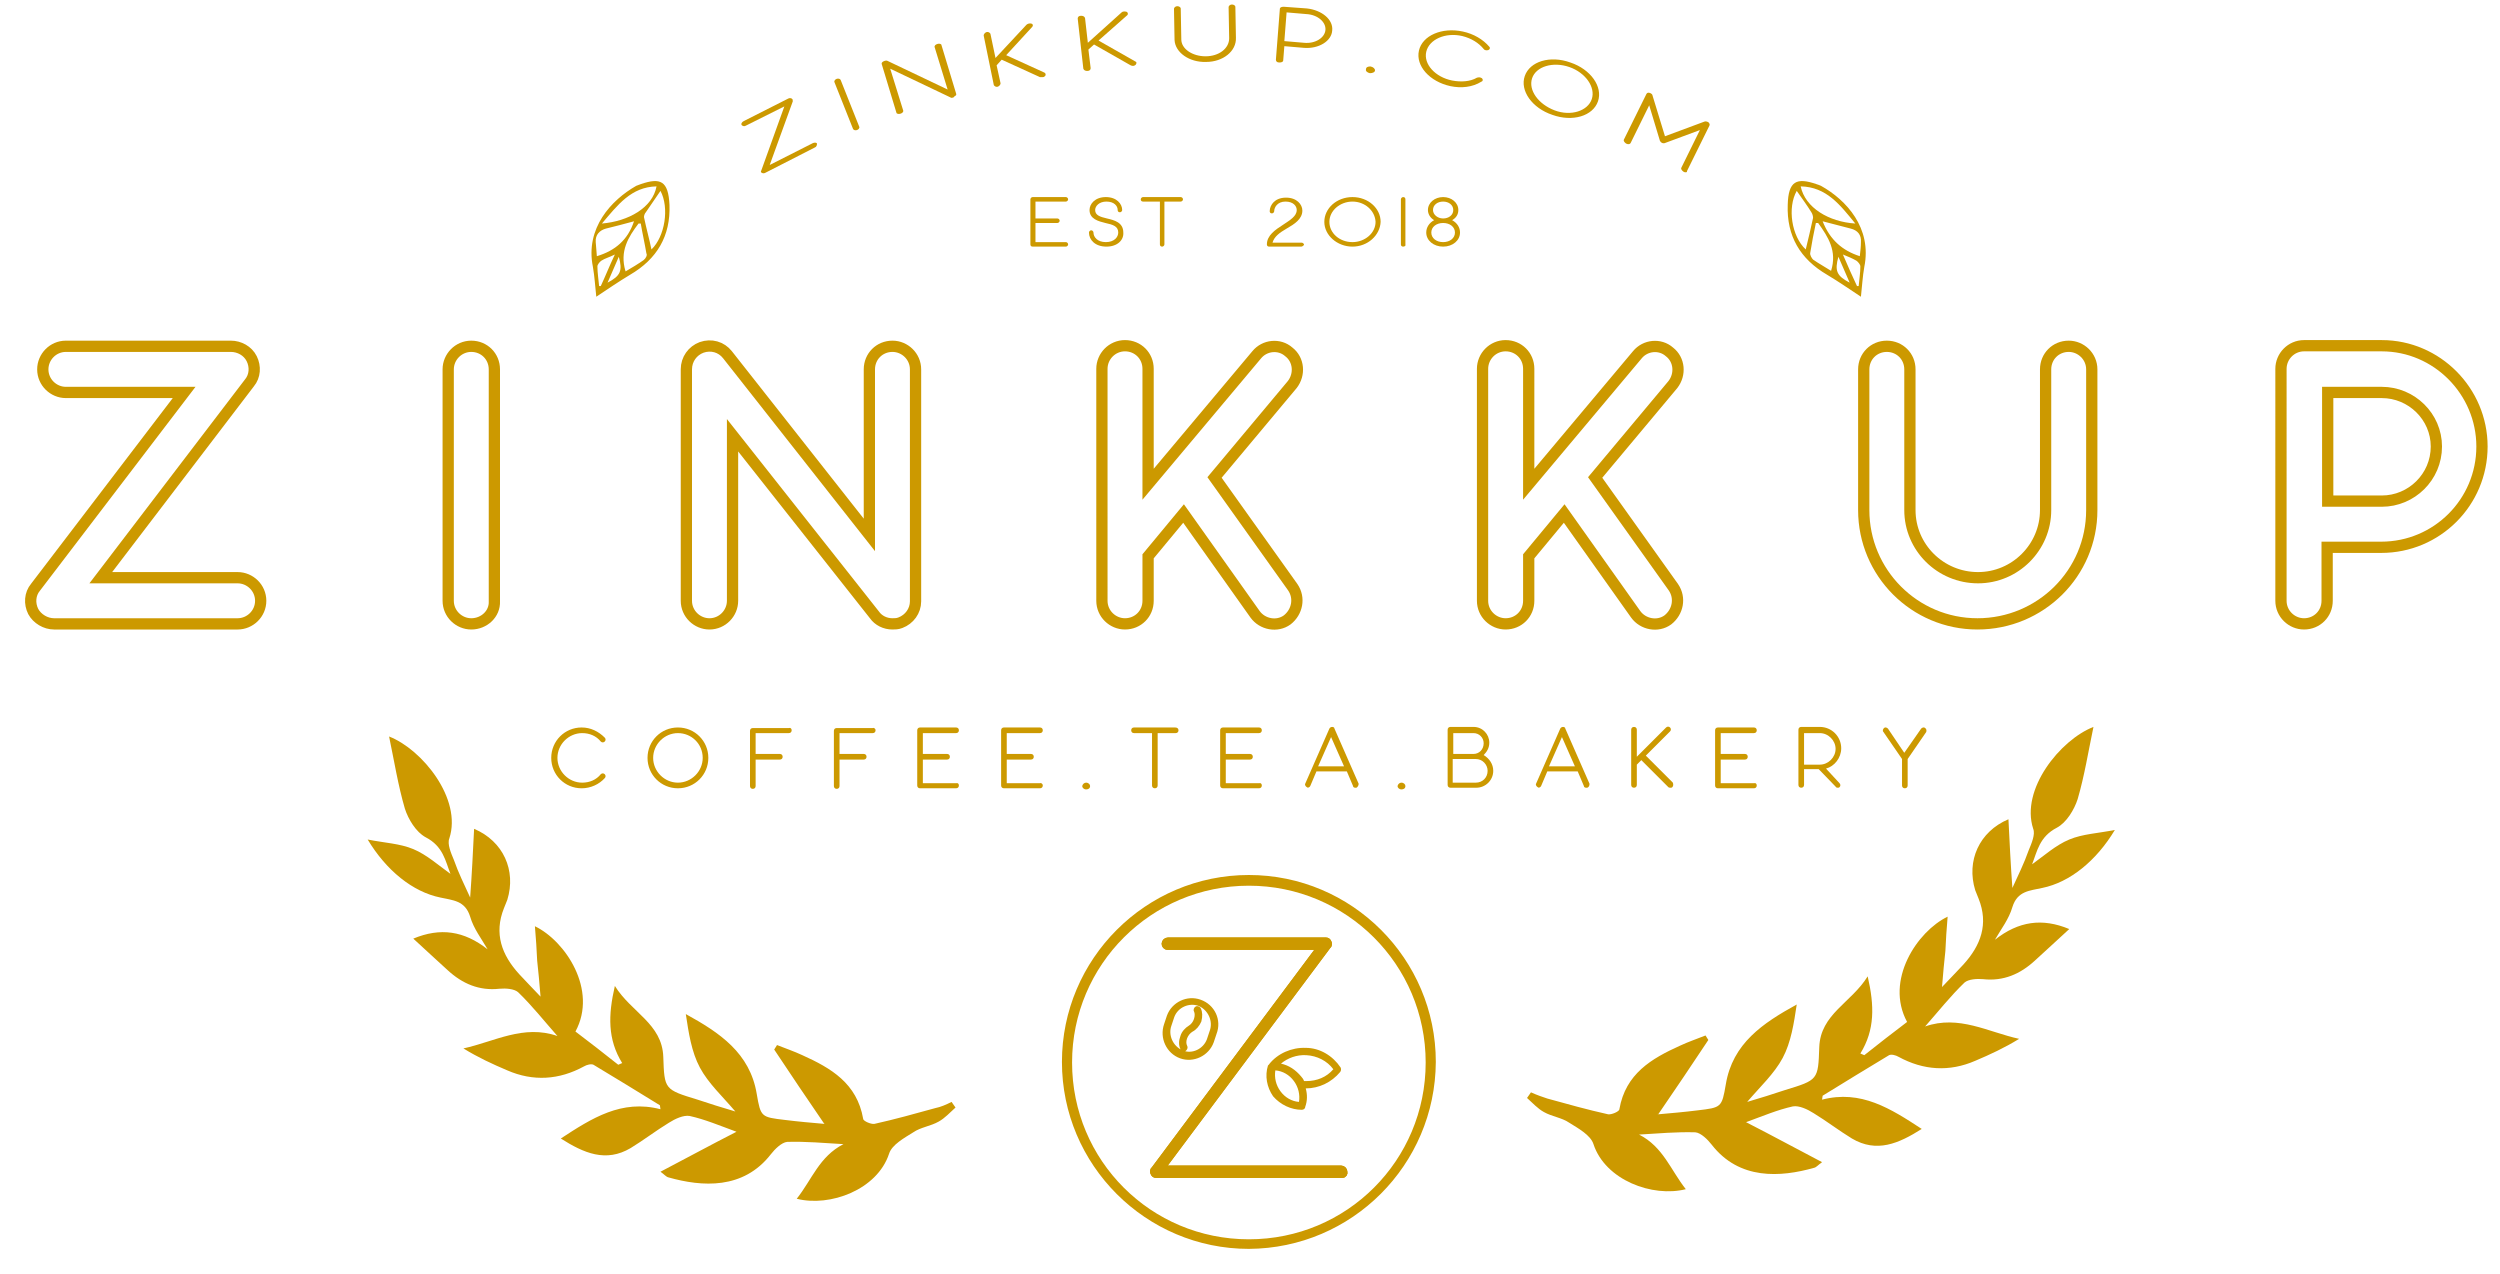 <?xml version="1.0" encoding="utf-8"?>
<!-- Generator: Adobe Illustrator 22.0.0, SVG Export Plug-In . SVG Version: 6.00 Build 0)  -->
<svg version="1.1" id="Layer_1" xmlns="http://www.w3.org/2000/svg" xmlns:xlink="http://www.w3.org/1999/xlink" x="0px" y="0px"
	 viewBox="0 0 444 226.3" style="enable-background:new 0 0 444 226.3;" xml:space="preserve">
<style type="text/css">
	.st0{fill-rule:evenodd;clip-rule:evenodd;fill:#CC9900;}
	.st1{fill:none;stroke:#CC9900;stroke-width:2;stroke-miterlimit:10;}
	.st2{fill:#CC9900;}
	.st3{fill:#CC9900;stroke:#CC9900;stroke-width:0.75;stroke-miterlimit:10;}
	.st4{enable-background:new    ;}
	.st5{fill:#CC9900;stroke:#CC9900;stroke-miterlimit:10;}
</style>
<path class="st0" d="M274.8,195.1c3.6,1,7.2,2,10.8,2.8c0.6,0.1,2-0.5,2-0.9c1.1-6.3,5.7-9,10.8-11.3c1.5-0.7,3-1.2,4.5-1.8
	c0.2,0.3,0.3,0.5,0.5,0.8c-2.9,4.4-5.9,8.8-8.9,13.2c-0.2-0.2-0.1,0,0,0c2.3-0.2,4.6-0.4,7-0.7c4.2-0.5,4.3-0.5,5-4.6
	c1.2-7.3,6.6-10.9,12.6-14.2c-0.5,3.3-1,6.7-2.5,9.5c-1.5,2.8-4,5.1-6.3,7.8c2.4-0.7,4.6-1.4,6.7-2.1c5.9-1.8,5.9-1.8,6.1-7.6
	c0.2-5.9,5.7-7.9,8.6-12.6c1.2,5.2,1.3,9.5-1.3,13.7c0.2,0.1,0.5,0.2,0.7,0.3c2.5-2,5.1-4,7.6-5.9c-4-7.4,1.8-16.1,7.2-18.7
	c-0.2,2.2-0.3,4.1-0.4,6.1c-0.2,1.9-0.4,3.8-0.6,6.4c1.6-1.7,2.7-2.8,3.8-4c3.1-3.4,4.5-7.2,2.7-11.7c-0.2-0.5-0.4-1-0.6-1.5
	c-1.6-5.2,0.7-10.4,5.9-12.6c0.2,4.1,0.4,8.1,0.7,12.2c1-2.2,2.1-4.4,2.9-6.7c0.5-1.2,1.2-2.8,0.8-3.8c-2.3-7,4.8-15.8,10.7-18.1
	c-0.9,4.3-1.6,8.7-2.8,12.8c-0.6,1.9-2,4.2-3.7,5.1c-3.1,1.6-3.5,4.2-4.4,6.5c2.1-1.5,4.2-3.4,6.6-4.4c2.4-1,5.1-1.1,8.1-1.7
	c-3.3,5.5-8,9.3-12.9,10.3c-2.2,0.5-4.4,0.5-5.3,3.4c-0.6,2.1-2,3.9-3.1,5.8c4.2-3.3,8.4-3.9,13.2-1.9c-2.2,2-4.1,3.8-6.1,5.6
	c-2.6,2.4-5.6,3.7-9.2,3.3c-1.1-0.1-2.6,0-3.3,0.6c-2.5,2.4-4.7,5.2-7,7.8c6-2.1,11.2,1,16.7,2.2c-2.6,1.6-5.2,2.8-7.8,3.9
	c-4.6,2-9.2,1.7-13.6-0.7c-0.5-0.3-1.3-0.5-1.7-0.3c-4,2.4-7.9,4.8-11.8,7.2c0,0.2-0.1,0.5-0.1,0.7c6.9-1.8,12.2,1.6,17.7,5.2
	c-4.1,2.6-8,4.3-12.4,1.7c-2.3-1.4-4.5-3.1-6.8-4.5c-1.1-0.7-2.6-1.4-3.7-1.2c-2.7,0.6-5.3,1.7-8.3,2.8c4.7,2.4,8.9,4.7,13.5,7.1
	c-0.7,0.5-1,0.9-1.4,1c-6,1.7-13.3,2.2-18.2-4.1c-0.7-0.9-1.9-2.1-2.9-2.2c-3.3-0.1-6.6,0.2-10,0.4c4.3,2.2,5.6,6.3,8.3,9.7
	c-5.9,1.5-14.3-1.6-16.4-8c-0.5-1.6-2.7-2.8-4.3-3.8c-1.3-0.9-3.1-1.1-4.5-1.9c-1.1-0.6-2-1.6-3-2.5c0.2-0.3,0.4-0.6,0.7-1
	C273,194.5,273.9,194.8,274.8,195.1z"/>
<path class="st0" d="M166.1,196.8c-3.6,1-7.2,2-10.8,2.8c-0.6,0.1-2-0.5-2-0.9c-1.1-6.3-5.7-9-10.8-11.3c-1.5-0.7-3-1.2-4.5-1.8
	c-0.2,0.3-0.3,0.5-0.5,0.8c2.9,4.4,5.9,8.8,8.9,13.2c0.2-0.2,0.1,0,0,0c-2.3-0.2-4.6-0.4-7-0.7c-4.2-0.5-4.3-0.5-5-4.6
	c-1.2-7.3-6.6-10.9-12.6-14.2c0.5,3.3,1,6.7,2.5,9.5c1.5,2.8,4,5.1,6.3,7.8c-2.4-0.7-4.6-1.4-6.7-2.1c-5.9-1.8-5.9-1.8-6.1-7.6
	c-0.2-5.9-5.7-7.9-8.6-12.6c-1.2,5.2-1.3,9.5,1.3,13.7c-0.2,0.1-0.5,0.2-0.7,0.3c-2.5-2-5.1-4-7.6-5.9c4-7.4-1.8-16.1-7.2-18.7
	c0.2,2.2,0.3,4.1,0.4,6.1c0.2,1.9,0.4,3.8,0.6,6.4c-1.6-1.7-2.7-2.8-3.8-4c-3.1-3.4-4.5-7.2-2.7-11.7c0.2-0.5,0.4-1,0.6-1.5
	c1.6-5.2-0.7-10.4-5.9-12.6c-0.2,4.1-0.4,8.1-0.7,12.2c-1-2.2-2.1-4.4-2.9-6.7c-0.5-1.2-1.2-2.8-0.8-3.8c2.3-7-4.8-15.8-10.7-18.1
	c0.9,4.3,1.6,8.7,2.8,12.8c0.6,1.9,2,4.2,3.7,5.1c3.1,1.6,3.5,4.2,4.4,6.5c-2.1-1.5-4.2-3.4-6.6-4.4c-2.4-1-5.1-1.1-8.1-1.7
	c3.3,5.5,8,9.3,12.9,10.3c2.2,0.5,4.4,0.5,5.3,3.4c0.6,2.1,2,3.9,3.1,5.8c-4.2-3.3-8.4-3.9-13.2-1.9c2.2,2,4.1,3.8,6.1,5.6
	c2.6,2.4,5.6,3.7,9.2,3.3c1.1-0.1,2.6,0,3.3,0.6c2.5,2.4,4.7,5.2,7,7.8c-6-2.1-11.2,1-16.7,2.2c2.6,1.6,5.2,2.8,7.8,3.9
	c4.6,2,9.2,1.7,13.6-0.7c0.5-0.3,1.3-0.5,1.7-0.3c4,2.4,7.9,4.8,11.8,7.2c0,0.2,0.1,0.5,0.1,0.7c-6.9-1.8-12.2,1.6-17.7,5.2
	c4.1,2.6,8,4.3,12.4,1.7c2.3-1.4,4.5-3.1,6.8-4.5c1.1-0.7,2.6-1.4,3.7-1.2c2.7,0.6,5.3,1.7,8.3,2.8c-4.7,2.4-8.9,4.7-13.5,7.1
	c0.7,0.5,1,0.9,1.4,1c6,1.7,13.3,2.2,18.2-4.1c0.7-0.9,1.9-2.1,2.9-2.2c3.3-0.1,6.6,0.2,10,0.4c-4.3,2.2-5.6,6.3-8.3,9.7
	c5.9,1.5,14.3-1.6,16.4-8c0.5-1.6,2.7-2.8,4.3-3.8c1.3-0.9,3.1-1.1,4.5-1.9c1.1-0.6,2-1.6,3-2.5c-0.2-0.3-0.4-0.6-0.7-1
	C168,196.2,167.1,196.6,166.1,196.8z"/>
<g>
	<path class="st1" d="M42.2,110.8H9.6c-1.5,0-3-0.9-3.7-2.2c-0.7-1.4-0.6-3.1,0.4-4.3l26.4-34.6h-21c-2.2,0-4.1-1.8-4.1-4.1
		c0-2.2,1.8-4.1,4.1-4.1h29.3c1.5,0,3,0.8,3.7,2.2c0.7,1.4,0.6,3.1-0.4,4.3l-26.4,34.6h24.3c2.2,0,4.1,1.8,4.1,4.1
		S44.4,110.8,42.2,110.8z"/>
	<path class="st1" d="M83.7,110.8c-2.2,0-4.1-1.8-4.1-4.1V65.6c0-2.2,1.8-4.1,4.1-4.1s4.1,1.8,4.1,4.1v41.2
		C87.9,109,86,110.8,83.7,110.8z"/>
	<path class="st1" d="M158.5,110.8c-1.3,0-2.5-0.6-3.2-1.6l-25.2-31.9v29.4c0,2.2-1.8,4.1-4.1,4.1c-2.2,0-4.1-1.8-4.1-4.1V65.6
		c0-1.8,1.1-3.3,2.7-3.9c1.7-0.6,3.5-0.1,4.6,1.3L154.4,95V65.6c0-2.3,1.8-4.1,4.1-4.1c2.2,0,4.1,1.8,4.1,4.1v41.2
		c0,1.7-1.1,3.2-2.7,3.8C159.4,110.8,158.9,110.8,158.5,110.8z"/>
	<path class="st1" d="M229.6,104.3c1.3,1.9,0.8,4.4-1,5.8c-1.8,1.3-4.4,0.8-5.7-1l-12.7-17.9l-6.3,7.6v7.9c0,2.3-1.8,4.1-4.1,4.1
		c-2.2,0-4.1-1.8-4.1-4.1V65.5c0-2.2,1.8-4.1,4.1-4.1c2.3,0,4.1,1.8,4.1,4.1V86l19.3-23c1.4-1.7,4-2,5.7-0.5c1.8,1.4,2,4,0.6,5.8
		l-13.8,16.5L229.6,104.3z"/>
	<path class="st1" d="M297.2,104.3c1.3,1.9,0.8,4.4-1,5.8c-1.8,1.3-4.4,0.8-5.7-1l-12.7-17.9l-6.3,7.6v7.9c0,2.3-1.8,4.1-4.1,4.1
		c-2.2,0-4.1-1.8-4.1-4.1V65.5c0-2.2,1.8-4.1,4.1-4.1c2.3,0,4.1,1.8,4.1,4.1V86l19.3-23c1.4-1.7,4-2,5.7-0.5c1.8,1.4,2,4,0.6,5.8
		l-13.8,16.5L297.2,104.3z"/>
	<path class="st1" d="M351.2,110.8c-11.2,0-20.2-9.1-20.2-20.2v-25c0-2.3,1.8-4.1,4.1-4.1s4.1,1.8,4.1,4.1v25c0,6.6,5.4,12,12.1,12
		c6.6,0,12-5.4,12-12v-25c0-2.3,1.8-4.1,4.1-4.1c2.2,0,4.1,1.8,4.1,4.1v25C371.5,101.8,362.4,110.8,351.2,110.8z"/>
	<path class="st1" d="M440.8,79.3c0,9.9-8,17.9-17.9,17.9h-9.6v9.5c0,2.3-1.8,4.1-4.1,4.1c-2.2,0-4.1-1.8-4.1-4.1V65.5
		c0-2.2,1.8-4.1,4.1-4.1H423C432.8,61.4,440.8,69.5,440.8,79.3z M432.7,79.3c0-5.3-4.4-9.6-9.7-9.6h-9.6V89h9.6
		C428.3,89,432.7,84.7,432.7,79.3z"/>
</g>
<g>
	<path class="st2" d="M103.3,140c-3,0-5.4-2.4-5.4-5.4s2.4-5.4,5.4-5.4c1.6,0,3,0.7,4.1,1.8c0.2,0.2,0.2,0.5,0,0.7
		c-0.2,0.2-0.5,0.2-0.7,0c-0.8-1-2-1.5-3.3-1.5c-2.4,0-4.4,2-4.4,4.4c0,2.4,2,4.4,4.4,4.4c1.3,0,2.5-0.5,3.3-1.5
		c0.2-0.2,0.5-0.2,0.7,0c0.2,0.2,0.2,0.5,0,0.7C106.4,139.3,104.9,140,103.3,140z"/>
	<path class="st2" d="M120.4,140c-3,0-5.4-2.4-5.4-5.4s2.4-5.4,5.4-5.4c3,0,5.4,2.4,5.4,5.4S123.4,140,120.4,140z M120.4,130.2
		c-2.4,0-4.4,2-4.4,4.4c0,2.4,2,4.4,4.4,4.4c2.4,0,4.4-2,4.4-4.4C124.8,132.1,122.8,130.2,120.4,130.2z"/>
	<path class="st2" d="M140.6,129.7c0,0.3-0.2,0.5-0.5,0.5h-5.9v3.7h4.3c0.3,0,0.5,0.2,0.5,0.5c0,0.3-0.2,0.5-0.5,0.5h-4.3v4.7
		c0,0.3-0.2,0.5-0.5,0.5c-0.3,0-0.5-0.2-0.5-0.5v-9.8c0-0.3,0.2-0.5,0.5-0.5h6.4C140.4,129.2,140.6,129.4,140.6,129.7z"/>
	<path class="st2" d="M155.5,129.7c0,0.3-0.2,0.5-0.5,0.5h-5.9v3.7h4.3c0.3,0,0.5,0.2,0.5,0.5c0,0.3-0.2,0.5-0.5,0.5h-4.3v4.7
		c0,0.3-0.2,0.5-0.5,0.5c-0.3,0-0.5-0.2-0.5-0.5v-9.8c0-0.3,0.2-0.5,0.5-0.5h6.4C155.2,129.2,155.5,129.4,155.5,129.7z"/>
	<path class="st2" d="M170.3,139.5c0,0.3-0.2,0.5-0.5,0.5h-6.4c-0.3,0-0.5-0.2-0.5-0.5v-9.8c0-0.3,0.2-0.5,0.5-0.5h6.4
		c0.3,0,0.5,0.2,0.5,0.5c0,0.3-0.2,0.5-0.5,0.5h-5.9v3.7h4.3c0.3,0,0.5,0.2,0.5,0.5c0,0.3-0.2,0.5-0.5,0.5h-4.3v4.2h5.9
		C170.1,139,170.3,139.2,170.3,139.5z"/>
	<path class="st2" d="M185.2,139.5c0,0.3-0.2,0.5-0.5,0.5h-6.4c-0.3,0-0.5-0.2-0.5-0.5v-9.8c0-0.3,0.2-0.5,0.5-0.5h6.4
		c0.3,0,0.5,0.2,0.5,0.5c0,0.3-0.2,0.5-0.5,0.5h-5.9v3.7h4.3c0.3,0,0.5,0.2,0.5,0.5c0,0.3-0.2,0.5-0.5,0.5h-4.3v4.2h5.9
		C184.9,139,185.2,139.2,185.2,139.5z"/>
	<path class="st2" d="M192.9,139c0.4,0,0.7,0.3,0.7,0.6c0,0.4-0.3,0.6-0.7,0.6c-0.4,0-0.7-0.3-0.7-0.6
		C192.3,139.2,192.6,139,192.9,139z"/>
	<path class="st2" d="M209.3,129.7c0,0.3-0.2,0.5-0.5,0.5h-3.2v9.3c0,0.3-0.2,0.5-0.5,0.5c-0.3,0-0.5-0.2-0.5-0.5v-9.3h-3.2
		c-0.3,0-0.5-0.2-0.5-0.5c0-0.3,0.2-0.5,0.5-0.5h7.3C209.1,129.2,209.3,129.4,209.3,129.7z"/>
	<path class="st2" d="M224.1,139.5c0,0.3-0.2,0.5-0.5,0.5h-6.4c-0.3,0-0.5-0.2-0.5-0.5v-9.8c0-0.3,0.2-0.5,0.5-0.5h6.4
		c0.3,0,0.5,0.2,0.5,0.5c0,0.3-0.2,0.5-0.5,0.5h-5.9v3.7h4.3c0.3,0,0.5,0.2,0.5,0.5c0,0.3-0.2,0.5-0.5,0.5h-4.3v4.2h5.9
		C223.9,139,224.1,139.2,224.1,139.5z"/>
	<path class="st2" d="M240.9,139.9c-0.1,0-0.1,0-0.2,0c-0.2,0-0.4-0.1-0.4-0.3l-1.1-2.6h-5.4l-1.1,2.6c-0.1,0.2-0.4,0.4-0.6,0.2
		c-0.2-0.1-0.4-0.4-0.3-0.6l4.3-9.8c0.1-0.2,0.3-0.3,0.5-0.3c0.2,0,0.4,0.1,0.4,0.3l4.3,9.8C241.3,139.5,241.1,139.8,240.9,139.9z
		 M238.7,136.1l-2.3-5.2l-2.3,5.2H238.7z"/>
	<path class="st2" d="M248.9,139c0.4,0,0.7,0.3,0.7,0.6c0,0.4-0.3,0.6-0.7,0.6c-0.4,0-0.7-0.3-0.7-0.6
		C248.3,139.2,248.6,139,248.9,139z"/>
	<path class="st2" d="M265.2,136.9c0,1.7-1.4,3-3,3h-4.6c-0.3,0-0.5-0.2-0.5-0.5v-9.8c0-0.3,0.2-0.5,0.5-0.5h4.1
		c1.6,0,2.8,1.3,2.8,2.8c0,0.9-0.4,1.6-1,2.2C264.5,134.7,265.2,135.7,265.2,136.9z M261.7,130.2h-3.6v3.7h3.6c1,0,1.8-0.8,1.8-1.9
		C263.5,131,262.7,130.2,261.7,130.2z M264.2,136.9c0-1.1-0.9-2.1-2.1-2.1h-4.1v4.2h4.1C263.3,139,264.2,138.1,264.2,136.9z"/>
	<path class="st2" d="M281.9,139.9c-0.1,0-0.1,0-0.2,0c-0.2,0-0.4-0.1-0.4-0.3l-1.1-2.6h-5.4l-1.1,2.6c-0.1,0.2-0.4,0.4-0.6,0.2
		c-0.2-0.1-0.4-0.4-0.3-0.6l4.3-9.8c0.1-0.2,0.3-0.3,0.5-0.3c0.2,0,0.4,0.1,0.4,0.3l4.3,9.8C282.3,139.5,282.2,139.8,281.9,139.9z
		 M279.7,136.1l-2.3-5.2l-2.3,5.2H279.7z"/>
	<path class="st2" d="M297,139.8c-0.1,0.1-0.2,0.1-0.3,0.1c-0.1,0-0.3,0-0.4-0.1l-4.8-4.8l-0.8,0.8v3.6c0,0.3-0.2,0.5-0.5,0.5
		c-0.3,0-0.5-0.2-0.5-0.5v-9.8c0-0.3,0.2-0.5,0.5-0.5c0.3,0,0.5,0.2,0.5,0.5v4.8l5.2-5.2c0.2-0.2,0.5-0.2,0.7,0
		c0.2,0.2,0.2,0.5,0,0.7l-4.3,4.3l4.8,4.8C297.2,139.3,297.2,139.6,297,139.8z"/>
	<path class="st2" d="M312,139.5c0,0.3-0.2,0.5-0.5,0.5h-6.4c-0.3,0-0.5-0.2-0.5-0.5v-9.8c0-0.3,0.2-0.5,0.5-0.5h6.4
		c0.3,0,0.5,0.2,0.5,0.5c0,0.3-0.2,0.5-0.5,0.5h-5.9v3.7h4.3c0.3,0,0.5,0.2,0.5,0.5c0,0.3-0.2,0.5-0.5,0.5h-4.3v4.2h5.9
		C311.8,139,312,139.2,312,139.5z"/>
	<path class="st2" d="M326.7,139.1c0.2,0.2,0.2,0.5,0,0.7c-0.1,0.1-0.2,0.1-0.3,0.1c-0.1,0-0.3,0-0.4-0.2l-3-3.1h-2.6v2.8
		c0,0.3-0.2,0.5-0.5,0.5c-0.3,0-0.5-0.2-0.5-0.5v-9.8c0-0.3,0.2-0.5,0.5-0.5h3.3c2.1,0,3.8,1.7,3.8,3.8c0,1.7-1.2,3.2-2.7,3.6
		L326.7,139.1z M320.4,135.8h2.8c1.5,0,2.8-1.3,2.8-2.8c0-1.5-1.3-2.8-2.8-2.8h-2.8V135.8z"/>
	<path class="st2" d="M342.1,130l-3.3,4.8v4.7c0,0.3-0.2,0.5-0.5,0.5c-0.3,0-0.5-0.2-0.5-0.5v-4.7l-3.3-4.8
		c-0.2-0.2-0.1-0.5,0.1-0.7c0.2-0.2,0.5-0.1,0.7,0.1l2.9,4.3l3-4.3c0.2-0.2,0.5-0.3,0.7-0.1C342.1,129.4,342.2,129.7,342.1,130z"/>
</g>
<g>
	<path class="st2" d="M189.7,43.4c0,0.2-0.2,0.4-0.4,0.4h-5.9c-0.3,0-0.4-0.2-0.4-0.4v-8c0-0.2,0.2-0.4,0.4-0.4h5.9
		c0.2,0,0.4,0.2,0.4,0.4c0,0.2-0.2,0.4-0.4,0.4h-5.4v3h3.9c0.2,0,0.4,0.2,0.4,0.4c0,0.2-0.2,0.4-0.4,0.4h-3.9V43h5.4
		C189.5,43,189.7,43.2,189.7,43.4z"/>
	<path class="st2" d="M196.5,43.8c-2,0-3.1-1.2-3.1-2.5c0-0.2,0.2-0.4,0.4-0.4c0.2,0,0.4,0.2,0.4,0.4c0,0.8,0.7,1.7,2.2,1.7
		c1.5,0,2.2-0.9,2.2-1.7c0-1.1-0.9-1.4-2.3-1.7c-1.2-0.3-2.8-0.7-2.8-2.3c0-1.1,1-2.3,2.9-2.3c1.9,0,2.9,1.2,2.9,2.3
		c0,0.2-0.2,0.4-0.4,0.4c-0.3,0-0.4-0.2-0.4-0.4c0-0.7-0.6-1.5-2-1.5c-1.3,0-2,0.8-2,1.5c0,0.9,0.8,1.2,2.1,1.5
		c1.3,0.3,2.9,0.7,2.9,2.5C199.6,42.6,198.5,43.8,196.5,43.8z"/>
	<path class="st2" d="M210.1,35.4c0,0.2-0.2,0.4-0.4,0.4h-2.9v7.6c0,0.2-0.2,0.4-0.4,0.4c-0.3,0-0.4-0.2-0.4-0.4v-7.6H203
		c-0.3,0-0.4-0.2-0.4-0.4c0-0.2,0.2-0.4,0.4-0.4h6.7C209.9,35,210.1,35.2,210.1,35.4z"/>
	<path class="st2" d="M231.1,43.8h-5.7c-0.3,0-0.4-0.2-0.4-0.4c0-1.6,1.5-2.6,2.9-3.5c1.2-0.8,2.4-1.5,2.4-2.6c0-0.7-0.6-1.5-2-1.5
		c-1.4,0-2,1-2,1.7c0,0.2-0.2,0.4-0.4,0.4c-0.3,0-0.4-0.2-0.4-0.4c0-0.6,0.3-1.2,0.7-1.6c0.4-0.4,1.1-0.8,2.2-0.8
		c1.9,0,2.9,1.2,2.9,2.3c0,1.5-1.4,2.4-2.8,3.2c-1.2,0.7-2.2,1.4-2.5,2.5h5.2c0.2,0,0.4,0.2,0.4,0.4
		C231.5,43.6,231.3,43.8,231.1,43.8z"/>
	<path class="st2" d="M240.2,43.8c-2.7,0-5-2-5-4.4c0-2.4,2.2-4.4,5-4.4s5,2,5,4.4C245.1,41.8,242.9,43.8,240.2,43.8z M240.2,35.8
		c-2.2,0-4.1,1.6-4.1,3.6c0,2,1.8,3.6,4.1,3.6c2.2,0,4.1-1.6,4.1-3.6C244.2,37.4,242.4,35.8,240.2,35.8z"/>
	<path class="st2" d="M249.2,43.8c-0.3,0-0.4-0.2-0.4-0.4v-8c0-0.2,0.2-0.4,0.4-0.4c0.3,0,0.4,0.2,0.4,0.4v8
		C249.7,43.6,249.5,43.8,249.2,43.8z"/>
	<path class="st2" d="M259.3,41.3c0,1.4-1.3,2.5-3,2.5c-1.7,0-3-1.1-3-2.5c0-0.9,0.5-1.7,1.4-2.2c-0.7-0.4-1.1-1.1-1.1-1.8
		c0-1.3,1.2-2.3,2.7-2.3c1.5,0,2.7,1,2.7,2.3c0,0.8-0.4,1.4-1.1,1.8C258.8,39.6,259.3,40.4,259.3,41.3z M258.4,41.3
		c0-1-0.9-1.7-2.1-1.7c-1.2,0-2.1,0.7-2.1,1.7c0,1,0.9,1.7,2.1,1.7C257.5,43,258.4,42.3,258.4,41.3z M256.3,38.8
		c1,0,1.8-0.6,1.8-1.5c0-0.9-0.8-1.5-1.8-1.5c-1,0-1.8,0.6-1.8,1.5C254.5,38.1,255.3,38.8,256.3,38.8z"/>
</g>
<path class="st0" d="M105.3,47.4c0.3,1.7,0.4,3.5,0.6,5.3c2.1-1.4,4-2.7,6-3.9c4.8-2.8,7.2-6.9,7-12.4c-0.2-4.3-1.6-4.9-5.1-3.7
	c-0.3,0.1-0.5,0.2-0.8,0.3C108.6,35.5,103.9,40.5,105.3,47.4z M106.7,50.8c-0.1,0-0.2,0-0.3,0c-0.1-1.2-0.3-2.3-0.3-3.5
	c0-0.3,0.4-0.8,0.7-1c0.6-0.4,1.4-0.6,2.4-1.1C108.2,47.3,107.5,49.1,106.7,50.8z M106,45.5c-0.1-0.9-0.1-1.7-0.2-2.5
	c-0.1-1.3,0.7-2.1,1.8-2.4c1.6-0.4,3.2-0.8,5-1.3C111.5,42.6,109.3,44.5,106,45.5z M107.9,50.2c0.7-1.6,1.3-3,2-4.6
	C110.6,48.1,110.2,49,107.9,50.2z M114.3,46.2c-1,0.7-2,1.3-3.2,2c-1.1-3.6,0.5-6.1,2.3-8.5c0.2,0,0.3,0,0.4,0
	c0.3,1.8,0.7,3.5,1,5.3C115,45.3,114.7,45.9,114.3,46.2z M117.3,33.9c1.6,3,0.8,8.1-1.6,10.4c-0.4-1.9-0.9-3.7-1.3-5.6
	c-0.1-0.3,0.1-0.8,0.3-1C115.6,36.4,116.4,35.2,117.3,33.9z M116.6,33.1c-0.7,3.8-5,6.2-9.7,6.6C109.7,36.4,112.1,33.2,116.6,33.1z"
	/>
<path class="st0" d="M323.4,33c-0.2-0.1-0.5-0.2-0.8-0.3c-3.5-1.2-5-0.6-5.1,3.7c-0.2,5.5,2.2,9.6,7,12.4c2,1.2,3.9,2.5,6,3.9
	c0.2-1.8,0.3-3.6,0.6-5.3C332.5,40.5,327.9,35.5,323.4,33z M327.3,45.2c1,0.4,1.7,0.7,2.4,1.1c0.3,0.2,0.7,0.7,0.7,1
	c0,1.2-0.2,2.3-0.3,3.5c-0.1,0-0.2,0-0.3,0C329,49.1,328.2,47.3,327.3,45.2z M323.7,39.3c1.9,0.5,3.5,0.9,5,1.3
	c1.2,0.3,1.9,1.1,1.8,2.4c0,0.8-0.1,1.6-0.2,2.5C327.2,44.5,325,42.6,323.7,39.3z M326.5,45.6c0.7,1.6,1.3,3,2,4.6
	C326.2,49,325.8,48.1,326.5,45.6z M321.5,44.9c0.3-1.8,0.6-3.5,1-5.3c0.1,0,0.3,0,0.4,0c1.8,2.5,3.4,5,2.3,8.5
	c-1.1-0.7-2.2-1.3-3.2-2C321.8,45.9,321.4,45.3,321.5,44.9z M321.7,37.7c0.2,0.3,0.3,0.7,0.3,1c-0.4,1.8-0.8,3.6-1.3,5.6
	c-2.5-2.3-3.3-7.4-1.6-10.4C320,35.2,320.9,36.4,321.7,37.7z M329.5,39.7c-4.7-0.3-8.9-2.8-9.7-6.6
	C324.4,33.2,326.8,36.4,329.5,39.7z"/>
<path class="st2" d="M221.8,221.8c-18.3,0-33.2-14.9-33.2-33.2s14.9-33.2,33.2-33.2s33.2,14.9,33.2,33.2
	C254.9,206.9,240.1,221.7,221.8,221.8z M221.8,157.3c-17.3,0-31.4,14-31.4,31.4s14,31.4,31.4,31.4s31.4-14,31.4-31.4
	C253.2,171.3,239.1,157.3,221.8,157.3z"/>
<path class="st3" d="M211.6,182.9c-1,0.6-1.6,2-1.1,3c0.1,0.1,0,0.3-0.1,0.4c-0.1,0.1-0.2,0.1-0.2,0c-0.1,0-0.1-0.1-0.2-0.1
	c-0.3-0.6-0.3-1.3,0-2.1c0.2-0.7,0.8-1.3,1.3-1.6c0.5-0.3,0.9-0.8,1.1-1.4c0.2-0.6,0.2-1.2,0-1.6c-0.1-0.1,0-0.3,0.1-0.4
	c0.1-0.1,0.3,0,0.4,0.1c0.3,0.6,0.3,1.3,0.1,2.1C212.7,182,212.2,182.6,211.6,182.9L211.6,182.9z M215.7,183.5l-0.5,1.5
	c-0.8,2.2-3.3,3.4-5.5,2.6c-2.2-0.8-3.4-3.3-2.6-5.6l0.5-1.5c0.8-2.2,3.3-3.4,5.5-2.6C215.4,178.7,216.6,181.2,215.7,183.5
	L215.7,183.5z M215.2,183.2c0.7-1.9-0.3-4.1-2.2-4.9l0,0c-1.9-0.7-4.1,0.3-4.8,2.2l-0.5,1.5c-0.7,1.9,0.3,4.1,2.2,4.9
	s4.1-0.3,4.8-2.2L215.2,183.2z"/>
<g class="st4">
	<path class="st5" d="M238.4,208.7h-33.1c-0.2,0-0.4-0.1-0.5-0.4c-0.1-0.1-0.1-0.5,0.1-0.6l29.5-39.5h-27c-0.4,0-0.6-0.3-0.6-0.6
		c0-0.3,0.3-0.6,0.6-0.6h28.1c0.2,0,0.4,0.1,0.5,0.4c0.1,0.1,0.1,0.5-0.1,0.6l-29.5,39.5h31.8c0.3,0,0.6,0.3,0.6,0.6
		C238.9,208.4,238.7,208.7,238.4,208.7z"/>
	<path class="st5" d="M238.4,208.7h-33.1c-0.2,0-0.4-0.1-0.5-0.4c-0.1-0.1-0.1-0.5,0.1-0.6l29.5-39.5h-27c-0.4,0-0.6-0.3-0.6-0.6
		c0-0.3,0.3-0.6,0.6-0.6h28.1c0.2,0,0.4,0.1,0.5,0.4c0.1,0.1,0.1,0.5-0.1,0.6l-29.5,39.5h31.8c0.3,0,0.6,0.3,0.6,0.6
		C238.9,208.4,238.7,208.7,238.4,208.7z"/>
</g>
<path class="st2" d="M231.2,197.1c0.3,0,0.6-0.2,0.6-0.5l0,0c0.4-1.1,0.4-2.2,0.1-3.3c2.4,0,4.6-1.1,6.1-2.9
	c0.2-0.2,0.2-0.6,0.1-0.8c-1.4-2.1-3.7-3.5-6.2-3.5c-2.5-0.1-5,1-6.5,2.9c0,0,0,0.1-0.1,0.1c0,0.1-0.1,0.1-0.1,0.1l0,0
	c-0.6,1.9-0.2,3.9,0.9,5.5C227.4,196.2,229.3,197.1,231.2,197.1z M227.5,188.9c1.2-1,2.8-1.6,4.5-1.5c1.9,0.1,3.7,1,4.8,2.5
	c-1.2,1.4-2.9,2.1-4.8,2.1c-0.1,0-0.1,0-0.3,0c-0.1,0-0.1,0-0.1,0c-0.1-0.3-0.3-0.6-0.5-0.8C230.1,190,228.9,189.2,227.5,188.9z
	 M227.4,193.8c-0.8-1.1-1.1-2.4-0.9-3.7c1.3,0.1,2.5,0.8,3.3,1.9c0.8,1.1,1.1,2.4,0.9,3.7C229.4,195.6,228.2,194.9,227.4,193.8z"/>
<g>
	<path class="st2" d="M144.7,26.2l-8.8,4.5c-0.2,0.1-0.4,0.1-0.6,0c-0.2-0.1-0.2-0.3-0.1-0.4l4.1-11.4l-6.8,3.4
		c-0.3,0.2-0.6,0.1-0.8-0.1c-0.1-0.2,0-0.5,0.4-0.7l7.9-4c0.2-0.1,0.4-0.1,0.6,0c0.2,0.1,0.2,0.3,0.2,0.5l-4.1,11.3l7.7-3.9
		c0.3-0.1,0.6-0.1,0.7,0.1C145.1,25.8,145,26.1,144.7,26.2z"/>
	<path class="st2" d="M152.2,23.1c-0.3,0.1-0.6,0-0.7-0.2l-3.3-8.3c-0.1-0.2,0.1-0.5,0.4-0.6c0.3-0.1,0.6,0,0.7,0.2l3.3,8.3
		C152.7,22.7,152.5,23,152.2,23.1z"/>
	<path class="st2" d="M169.3,17.3c-0.2,0.1-0.4,0.1-0.5,0l-10.7-5.1l2.3,7.4c0.1,0.2-0.1,0.5-0.5,0.6c-0.3,0.1-0.7,0-0.7-0.2
		l-2.6-8.6c-0.1-0.2,0.1-0.4,0.3-0.5c0.2-0.1,0.5-0.2,0.7-0.1l10.7,5.1L166,8.4c-0.1-0.2,0.1-0.5,0.5-0.6c0.3-0.1,0.7,0,0.7,0.2
		l2.6,8.6c0.1,0.2,0,0.4-0.3,0.5C169.5,17.2,169.4,17.3,169.3,17.3z"/>
	<path class="st2" d="M185.6,13.5c-0.1,0.1-0.2,0.2-0.4,0.2c-0.2,0-0.3,0-0.5,0l-6.8-3.1l-0.9,1l0.7,3.2c0,0.2-0.2,0.5-0.5,0.6
		s-0.6-0.1-0.7-0.3l-1.8-8.8c0-0.2,0.2-0.5,0.5-0.6c0.3-0.1,0.6,0.1,0.7,0.3l0.9,4.3l5.5-5.9c0.2-0.2,0.6-0.3,0.9-0.2
		c0.3,0.1,0.3,0.4,0.1,0.6l-4.6,5l6.8,3.1C185.7,13,185.8,13.3,185.6,13.5z"/>
	<path class="st2" d="M201.7,11.5c-0.1,0.1-0.3,0.2-0.4,0.2c-0.2,0-0.3,0-0.5-0.1l-6.5-3.7l-1,0.9l0.4,3.3c0,0.3-0.2,0.5-0.6,0.5
		c-0.3,0-0.6-0.1-0.7-0.4l-1-8.9c0-0.3,0.2-0.5,0.6-0.5c0.3,0,0.6,0.1,0.7,0.4l0.5,4.4l6-5.4c0.2-0.2,0.6-0.2,0.9-0.1
		c0.2,0.1,0.3,0.4,0.1,0.6l-5.1,4.5l6.5,3.7C201.9,11,201.9,11.2,201.7,11.5z"/>
	<path class="st2" d="M214.2,11c-3,0.1-5.5-1.7-5.6-3.9l-0.1-5.5c0-0.3,0.3-0.5,0.6-0.5c0.3,0,0.6,0.2,0.6,0.4l0.1,5.5
		c0,1.7,2,3,4.3,3c2.4,0,4.2-1.4,4.2-3.2l-0.1-5.5c0-0.3,0.3-0.5,0.6-0.5s0.6,0.2,0.6,0.4l0.1,5.5C219.6,9.1,217.2,11,214.2,11z"/>
	<path class="st2" d="M236.6,5.4c-0.1,1.9-2.4,3.3-5,3.1l-3.5-0.3l-0.2,2.5c0,0.3-0.3,0.4-0.7,0.4s-0.6-0.2-0.6-0.5l0.7-9
		c0-0.3,0.3-0.4,0.7-0.4l4.1,0.3C234.8,1.8,236.8,3.5,236.6,5.4z M235.4,5.3c0.1-1.4-1.4-2.7-3.4-2.8l-3.5-0.3l-0.4,5.1l3.5,0.3
		C233.6,7.8,235.3,6.7,235.4,5.3z"/>
	<path class="st2" d="M243.4,11.8c0.5,0.1,0.8,0.4,0.8,0.7c0,0.3-0.4,0.5-0.9,0.5c-0.5-0.1-0.8-0.4-0.7-0.7
		C242.6,11.9,243,11.8,243.4,11.8z"/>
	<path class="st2" d="M257.6,15.3c-3.7-0.8-6.2-3.6-5.6-6.3s4.1-4.2,7.8-3.4c1.9,0.4,3.6,1.4,4.7,2.7c0.2,0.2,0.1,0.5-0.2,0.6
		c-0.3,0.1-0.7,0-0.8-0.2c-0.9-1.1-2.2-1.9-3.8-2.3c-3-0.7-5.9,0.6-6.4,2.8c-0.5,2.2,1.6,4.5,4.6,5.1c1.6,0.3,3.2,0.2,4.4-0.5
		c0.3-0.1,0.6-0.1,0.9,0.1c0.2,0.2,0.2,0.5-0.1,0.6C261.5,15.5,259.5,15.7,257.6,15.3z"/>
	<path class="st2" d="M275.7,20.4c-3.6-1.2-5.8-4.3-4.9-6.9s4.5-3.7,8.1-2.4c3.6,1.2,5.8,4.3,4.9,6.9
		C282.9,20.6,279.3,21.7,275.7,20.4z M278.7,11.9c-2.9-1-5.9-0.1-6.6,2c-0.7,2.1,1.1,4.6,4,5.7s5.9,0.1,6.6-2
		C283.4,15.5,281.6,12.9,278.7,11.9z"/>
	<path class="st2" d="M299,30.5c-0.3-0.2-0.5-0.5-0.4-0.7l3.3-6.7l-6.2,2.3c-0.2,0.1-0.4,0-0.5,0c-0.2-0.1-0.3-0.2-0.4-0.4l-1.9-6.3
		l-3.3,6.7c-0.1,0.2-0.4,0.3-0.8,0.1c-0.3-0.2-0.5-0.5-0.4-0.7l4-8.1c0.1-0.2,0.3-0.3,0.6-0.2c0.3,0.1,0.5,0.3,0.5,0.5l2.2,7.2
		l7-2.6c0.2-0.1,0.5,0,0.7,0.1c0.2,0.2,0.3,0.4,0.2,0.6l-4,8.1C299.7,30.6,299.3,30.7,299,30.5z"/>
</g>
</svg>
